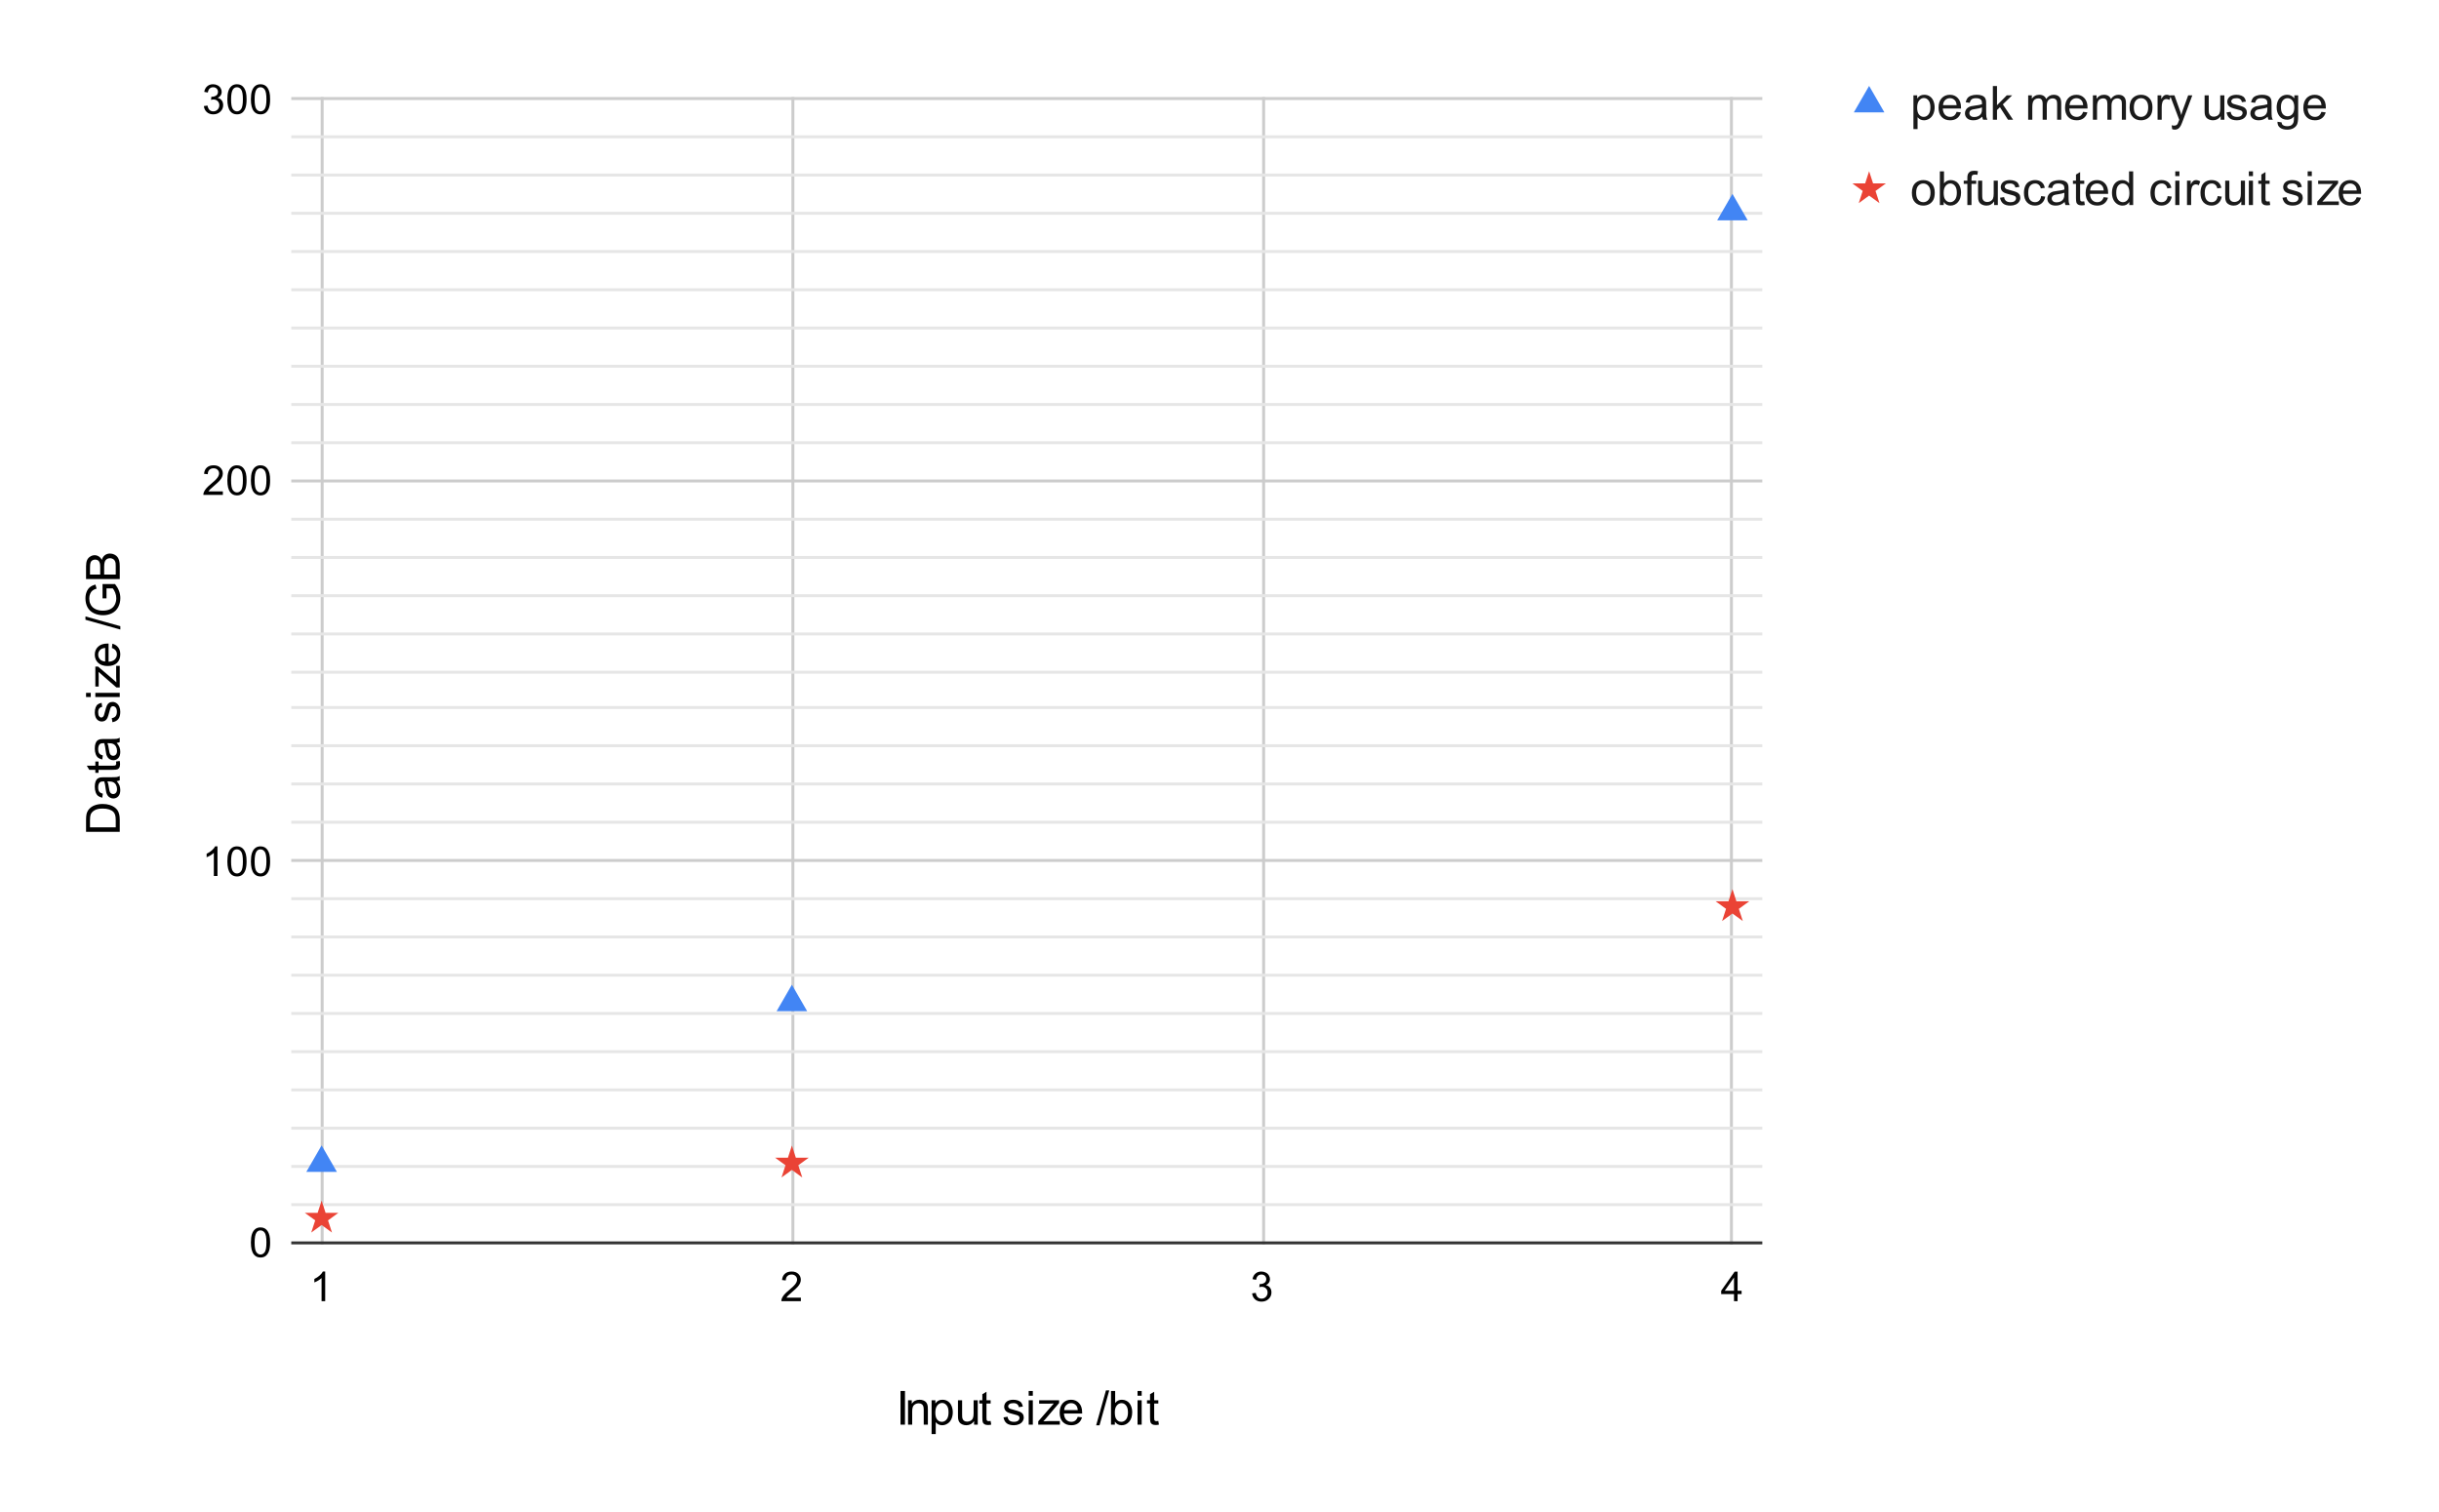 <svg version="1.1" viewBox="0.0 0.0 829.0 514.0" fill="none" stroke="none" stroke-linecap="square" stroke-miterlimit="10" width="829" height="514" xmlns:xlink="http://www.w3.org/1999/xlink" xmlns="http://www.w3.org/2000/svg"><path fill="#ffffff" d="M0 0L829.0 0L829.0 514.0L0 514.0L0 0Z" fill-rule="nonzero"/><path stroke="#cccccc" stroke-width="1.0" stroke-linecap="butt" d="M109.5 33.5L109.5 422.5" fill-rule="nonzero"/><path stroke="#cccccc" stroke-width="1.0" stroke-linecap="butt" d="M269.5 33.5L269.5 422.5" fill-rule="nonzero"/><path stroke="#cccccc" stroke-width="1.0" stroke-linecap="butt" d="M429.5 33.5L429.5 422.5" fill-rule="nonzero"/><path stroke="#cccccc" stroke-width="1.0" stroke-linecap="butt" d="M588.5 33.5L588.5 422.5" fill-rule="nonzero"/><path stroke="#000000" stroke-width="1.0" stroke-linecap="butt" stroke-opacity="0.0" d="M162.5 33.5L162.5 422.5" fill-rule="nonzero"/><path stroke="#000000" stroke-width="1.0" stroke-linecap="butt" stroke-opacity="0.0" d="M215.5 33.5L215.5 422.5" fill-rule="nonzero"/><path stroke="#000000" stroke-width="1.0" stroke-linecap="butt" stroke-opacity="0.0" d="M322.5 33.5L322.5 422.5" fill-rule="nonzero"/><path stroke="#000000" stroke-width="1.0" stroke-linecap="butt" stroke-opacity="0.0" d="M375.5 33.5L375.5 422.5" fill-rule="nonzero"/><path stroke="#000000" stroke-width="1.0" stroke-linecap="butt" stroke-opacity="0.0" d="M482.5 33.5L482.5 422.5" fill-rule="nonzero"/><path stroke="#000000" stroke-width="1.0" stroke-linecap="butt" stroke-opacity="0.0" d="M535.5 33.5L535.5 422.5" fill-rule="nonzero"/><path stroke="#333333" stroke-width="1.0" stroke-linecap="butt" d="M99.5 422.5L598.5 422.5" fill-rule="nonzero"/><path stroke="#cccccc" stroke-width="1.0" stroke-linecap="butt" d="M99.5 292.5L598.5 292.5" fill-rule="nonzero"/><path stroke="#cccccc" stroke-width="1.0" stroke-linecap="butt" d="M99.5 163.5L598.5 163.5" fill-rule="nonzero"/><path stroke="#cccccc" stroke-width="1.0" stroke-linecap="butt" d="M99.5 33.5L598.5 33.5" fill-rule="nonzero"/><path stroke="#e6e6e6" stroke-width="1.0" stroke-linecap="butt" d="M99.5 409.5L598.5 409.5" fill-rule="nonzero"/><path stroke="#e6e6e6" stroke-width="1.0" stroke-linecap="butt" d="M99.5 396.5L598.5 396.5" fill-rule="nonzero"/><path stroke="#e6e6e6" stroke-width="1.0" stroke-linecap="butt" d="M99.5 383.5L598.5 383.5" fill-rule="nonzero"/><path stroke="#e6e6e6" stroke-width="1.0" stroke-linecap="butt" d="M99.5 370.5L598.5 370.5" fill-rule="nonzero"/><path stroke="#e6e6e6" stroke-width="1.0" stroke-linecap="butt" d="M99.5 357.5L598.5 357.5" fill-rule="nonzero"/><path stroke="#e6e6e6" stroke-width="1.0" stroke-linecap="butt" d="M99.5 344.5L598.5 344.5" fill-rule="nonzero"/><path stroke="#e6e6e6" stroke-width="1.0" stroke-linecap="butt" d="M99.5 331.5L598.5 331.5" fill-rule="nonzero"/><path stroke="#e6e6e6" stroke-width="1.0" stroke-linecap="butt" d="M99.5 318.5L598.5 318.5" fill-rule="nonzero"/><path stroke="#e6e6e6" stroke-width="1.0" stroke-linecap="butt" d="M99.5 305.5L598.5 305.5" fill-rule="nonzero"/><path stroke="#e6e6e6" stroke-width="1.0" stroke-linecap="butt" d="M99.5 279.5L598.5 279.5" fill-rule="nonzero"/><path stroke="#e6e6e6" stroke-width="1.0" stroke-linecap="butt" d="M99.5 266.5L598.5 266.5" fill-rule="nonzero"/><path stroke="#e6e6e6" stroke-width="1.0" stroke-linecap="butt" d="M99.5 253.5L598.5 253.5" fill-rule="nonzero"/><path stroke="#e6e6e6" stroke-width="1.0" stroke-linecap="butt" d="M99.5 240.5L598.5 240.5" fill-rule="nonzero"/><path stroke="#e6e6e6" stroke-width="1.0" stroke-linecap="butt" d="M99.5 228.5L598.5 228.5" fill-rule="nonzero"/><path stroke="#e6e6e6" stroke-width="1.0" stroke-linecap="butt" d="M99.5 215.5L598.5 215.5" fill-rule="nonzero"/><path stroke="#e6e6e6" stroke-width="1.0" stroke-linecap="butt" d="M99.5 202.5L598.5 202.5" fill-rule="nonzero"/><path stroke="#e6e6e6" stroke-width="1.0" stroke-linecap="butt" d="M99.5 189.5L598.5 189.5" fill-rule="nonzero"/><path stroke="#e6e6e6" stroke-width="1.0" stroke-linecap="butt" d="M99.5 176.5L598.5 176.5" fill-rule="nonzero"/><path stroke="#e6e6e6" stroke-width="1.0" stroke-linecap="butt" d="M99.5 150.5L598.5 150.5" fill-rule="nonzero"/><path stroke="#e6e6e6" stroke-width="1.0" stroke-linecap="butt" d="M99.5 137.5L598.5 137.5" fill-rule="nonzero"/><path stroke="#e6e6e6" stroke-width="1.0" stroke-linecap="butt" d="M99.5 124.5L598.5 124.5" fill-rule="nonzero"/><path stroke="#e6e6e6" stroke-width="1.0" stroke-linecap="butt" d="M99.5 111.5L598.5 111.5" fill-rule="nonzero"/><path stroke="#e6e6e6" stroke-width="1.0" stroke-linecap="butt" d="M99.5 98.5L598.5 98.5" fill-rule="nonzero"/><path stroke="#e6e6e6" stroke-width="1.0" stroke-linecap="butt" d="M99.5 85.5L598.5 85.5" fill-rule="nonzero"/><path stroke="#e6e6e6" stroke-width="1.0" stroke-linecap="butt" d="M99.5 72.5L598.5 72.5" fill-rule="nonzero"/><path stroke="#e6e6e6" stroke-width="1.0" stroke-linecap="butt" d="M99.5 59.5L598.5 59.5" fill-rule="nonzero"/><path stroke="#e6e6e6" stroke-width="1.0" stroke-linecap="butt" d="M99.5 46.5L598.5 46.5" fill-rule="nonzero"/><clipPath id="id_0"><path d="M99.7 33.7L598.46 33.7L598.46 422.3L99.7 422.3L99.7 33.7Z" clip-rule="nonzero"/></clipPath><path fill="#4285f4" clip-path="url(#id_0)" d="M109.314 389.353L114.511 398.353L104.118 398.353Z" fill-rule="nonzero"/><path fill="#4285f4" clip-path="url(#id_0)" d="M269.158 334.737L274.354 343.737L263.962 343.737Z" fill-rule="nonzero"/><path fill="#4285f4" clip-path="url(#id_0)" d="M588.846 65.904L594.042 74.904L583.649 74.904Z" fill-rule="nonzero"/><path fill="#ea4335" clip-path="url(#id_0)" d="M109.314 408.135L110.662 412.281L115.021 412.281L111.494 414.843L112.841 418.989L109.314 416.427L105.788 418.989L107.135 414.843L103.608 412.281L107.967 412.281Z" fill-rule="nonzero"/><path fill="#ea4335" clip-path="url(#id_0)" d="M269.158 389.405L270.505 393.55L274.865 393.55L271.338 396.113L272.685 400.259L269.158 397.696L265.631 400.259L266.979 396.113L263.452 393.55L267.811 393.55Z" fill-rule="nonzero"/><path fill="#ea4335" clip-path="url(#id_0)" d="M588.846 302.241L590.193 306.387L594.552 306.387L591.025 308.949L592.372 313.095L588.846 310.533L585.319 313.095L586.666 308.949L583.139 306.387L587.499 306.387Z" fill-rule="nonzero"/><path fill="#000000" d="M306.08 484.3L306.08 472.847L307.596 472.847L307.596 484.3L306.08 484.3ZM308.642 484.3L308.642 476.003L309.908 476.003L309.908 477.175Q310.814 475.816 312.549 475.816Q313.299 475.816 313.924 476.081Q314.549 476.347 314.861 476.784Q315.174 477.222 315.299 477.831Q315.377 478.222 315.377 479.191L315.377 484.3L313.971 484.3L313.971 479.253Q313.971 478.394 313.799 477.972Q313.642 477.534 313.221 477.284Q312.814 477.034 312.252 477.034Q311.346 477.034 310.689 477.613Q310.049 478.175 310.049 479.769L310.049 484.3L308.642 484.3ZM316.642 487.488L316.642 476.003L317.924 476.003L317.924 477.081Q318.377 476.441 318.939 476.128Q319.517 475.816 320.33 475.816Q321.392 475.816 322.205 476.363Q323.017 476.909 323.424 477.909Q323.846 478.894 323.846 480.081Q323.846 481.363 323.377 482.378Q322.924 483.394 322.049 483.941Q321.189 484.488 320.221 484.488Q319.517 484.488 318.955 484.191Q318.408 483.894 318.049 483.441L318.049 487.488L316.642 487.488ZM317.908 480.191Q317.908 481.8 318.549 482.566Q319.205 483.331 320.127 483.331Q321.064 483.331 321.736 482.534Q322.408 481.738 322.408 480.081Q322.408 478.488 321.752 477.706Q321.096 476.909 320.189 476.909Q319.299 476.909 318.596 477.753Q317.908 478.597 317.908 480.191ZM331.08 484.3L331.08 483.081Q330.111 484.488 328.439 484.488Q327.705 484.488 327.064 484.206Q326.439 483.925 326.127 483.503Q325.814 483.066 325.689 482.456Q325.611 482.034 325.611 481.144L325.611 476.003L327.017 476.003L327.017 480.597Q327.017 481.706 327.096 482.081Q327.236 482.644 327.658 482.956Q328.096 483.269 328.721 483.269Q329.361 483.269 329.908 482.956Q330.471 482.628 330.689 482.066Q330.924 481.503 330.924 480.441L330.924 476.003L332.33 476.003L332.33 484.3L331.08 484.3ZM336.705 483.034L336.908 484.284Q336.314 484.409 335.846 484.409Q335.08 484.409 334.658 484.175Q334.236 483.925 334.064 483.534Q333.892 483.128 333.892 481.863L333.892 477.097L332.861 477.097L332.861 476.003L333.892 476.003L333.892 473.941L335.299 473.097L335.299 476.003L336.705 476.003L336.705 477.097L335.299 477.097L335.299 481.941Q335.299 482.55 335.361 482.722Q335.439 482.894 335.611 483.003Q335.783 483.097 336.096 483.097Q336.33 483.097 336.705 483.034ZM341.08 481.816L342.471 481.597Q342.58 482.441 343.111 482.894Q343.658 483.331 344.611 483.331Q345.58 483.331 346.049 482.941Q346.517 482.534 346.517 482.003Q346.517 481.534 346.111 481.253Q345.814 481.066 344.674 480.784Q343.127 480.394 342.517 480.113Q341.924 479.816 341.611 479.316Q341.314 478.816 341.314 478.206Q341.314 477.644 341.564 477.175Q341.814 476.706 342.252 476.394Q342.58 476.144 343.142 475.988Q343.721 475.816 344.361 475.816Q345.346 475.816 346.08 476.097Q346.814 476.378 347.158 476.863Q347.517 477.331 347.658 478.144L346.283 478.331Q346.189 477.691 345.736 477.331Q345.283 476.972 344.471 476.972Q343.502 476.972 343.08 477.3Q342.674 477.613 342.674 478.034Q342.674 478.316 342.846 478.534Q343.017 478.753 343.377 478.909Q343.596 478.988 344.627 479.269Q346.111 479.659 346.705 479.925Q347.299 480.175 347.627 480.659Q347.971 481.144 347.971 481.863Q347.971 482.566 347.549 483.191Q347.142 483.8 346.361 484.144Q345.596 484.488 344.627 484.488Q343.002 484.488 342.158 483.816Q341.314 483.144 341.08 481.816ZM349.642 474.456L349.642 472.847L351.049 472.847L351.049 474.456L349.642 474.456ZM349.642 484.3L349.642 476.003L351.049 476.003L351.049 484.3L349.642 484.3ZM352.892 484.3L352.892 483.159L358.174 477.097Q357.283 477.144 356.596 477.144L353.205 477.144L353.205 476.003L359.986 476.003L359.986 476.925L355.502 482.191L354.627 483.159Q355.58 483.081 356.408 483.081L360.236 483.081L360.236 484.3L352.892 484.3ZM366.314 481.628L367.767 481.8Q367.424 483.081 366.486 483.784Q365.564 484.488 364.127 484.488Q362.299 484.488 361.236 483.363Q360.174 482.238 360.174 480.222Q360.174 478.128 361.252 476.972Q362.33 475.816 364.049 475.816Q365.705 475.816 366.752 476.956Q367.814 478.081 367.814 480.128Q367.814 480.253 367.814 480.503L361.627 480.503Q361.705 481.878 362.392 482.613Q363.096 483.331 364.127 483.331Q364.908 483.331 365.455 482.925Q366.002 482.519 366.314 481.628ZM361.705 479.347L366.33 479.347Q366.236 478.3 365.799 477.784Q365.127 476.972 364.064 476.972Q363.096 476.972 362.424 477.628Q361.767 478.269 361.705 479.347ZM372.58 484.503L375.908 472.644L377.033 472.644L373.721 484.503L372.58 484.503ZM378.939 484.3L377.627 484.3L377.627 472.847L379.033 472.847L379.033 476.925Q379.924 475.816 381.314 475.816Q382.08 475.816 382.752 476.128Q383.439 476.425 383.877 476.988Q384.33 477.55 384.58 478.347Q384.83 479.128 384.83 480.019Q384.83 482.159 383.767 483.331Q382.721 484.488 381.236 484.488Q379.767 484.488 378.939 483.253L378.939 484.3ZM378.924 480.081Q378.924 481.581 379.33 482.238Q379.986 483.331 381.127 483.331Q382.049 483.331 382.721 482.534Q383.392 481.722 383.392 480.144Q383.392 478.519 382.736 477.753Q382.096 476.972 381.189 476.972Q380.267 476.972 379.596 477.769Q378.924 478.566 378.924 480.081ZM386.642 474.456L386.642 472.847L388.049 472.847L388.049 474.456L386.642 474.456ZM386.642 484.3L386.642 476.003L388.049 476.003L388.049 484.3L386.642 484.3ZM393.705 483.034L393.908 484.284Q393.314 484.409 392.846 484.409Q392.08 484.409 391.658 484.175Q391.236 483.925 391.064 483.534Q390.892 483.128 390.892 481.863L390.892 477.097L389.861 477.097L389.861 476.003L390.892 476.003L390.892 473.941L392.299 473.097L392.299 476.003L393.705 476.003L393.705 477.097L392.299 477.097L392.299 481.941Q392.299 482.55 392.361 482.722Q392.439 482.894 392.611 483.003Q392.783 483.097 393.096 483.097Q393.33 483.097 393.705 483.034Z" fill-rule="nonzero"/><path fill="#000000" d="M40.7 282.766L29.247 282.766L29.247 278.812Q29.247 277.484 29.403 276.781Q29.637 275.797 30.231 275.094Q30.997 274.188 32.184 273.75Q33.372 273.297 34.903 273.297Q36.216 273.297 37.231 273.609Q38.231 273.906 38.887 274.391Q39.544 274.859 39.934 275.422Q40.309 275.984 40.512 276.797Q40.7 277.594 40.7 278.625L40.7 282.766ZM39.341 281.25L39.341 278.797Q39.341 277.672 39.137 277.031Q38.919 276.375 38.544 276.0Q37.997 275.453 37.091 275.156Q36.184 274.859 34.887 274.859Q33.091 274.859 32.122 275.453Q31.153 276.031 30.825 276.875Q30.591 277.484 30.591 278.844L30.591 281.25L39.341 281.25ZM39.669 265.531Q40.341 266.312 40.622 267.031Q40.887 267.75 40.887 268.578Q40.887 269.953 40.216 270.688Q39.544 271.422 38.512 271.422Q37.903 271.422 37.403 271.141Q36.887 270.859 36.591 270.422Q36.278 269.969 36.122 269.406Q36.012 268.984 35.919 268.156Q35.716 266.453 35.434 265.641Q35.137 265.641 35.059 265.641Q34.2 265.641 33.856 266.031Q33.372 266.578 33.372 267.641Q33.372 268.625 33.731 269.109Q34.075 269.578 34.95 269.797L34.762 271.172Q33.887 270.984 33.341 270.562Q32.794 270.125 32.512 269.312Q32.216 268.5 32.216 267.438Q32.216 266.375 32.466 265.719Q32.716 265.047 33.091 264.734Q33.466 264.422 34.044 264.297Q34.403 264.219 35.341 264.219L37.216 264.219Q39.184 264.219 39.7 264.141Q40.216 264.047 40.7 263.781L40.7 265.25Q40.262 265.469 39.669 265.531ZM36.528 265.641Q36.841 266.406 37.059 267.938Q37.184 268.812 37.341 269.172Q37.497 269.531 37.809 269.734Q38.106 269.922 38.466 269.922Q39.028 269.922 39.403 269.5Q39.778 269.062 39.778 268.25Q39.778 267.438 39.434 266.812Q39.075 266.172 38.45 265.875Q37.981 265.641 37.044 265.641L36.528 265.641ZM39.434 258.875L40.684 258.672Q40.809 259.266 40.809 259.734Q40.809 260.5 40.575 260.922Q40.325 261.344 39.934 261.516Q39.528 261.688 38.262 261.688L33.497 261.688L33.497 262.719L32.403 262.719L32.403 261.688L30.341 261.688L29.497 260.281L32.403 260.281L32.403 258.875L33.497 258.875L33.497 260.281L38.341 260.281Q38.95 260.281 39.122 260.219Q39.294 260.141 39.403 259.969Q39.497 259.797 39.497 259.484Q39.497 259.25 39.434 258.875ZM39.669 252.531Q40.341 253.312 40.622 254.031Q40.887 254.75 40.887 255.578Q40.887 256.953 40.216 257.688Q39.544 258.422 38.512 258.422Q37.903 258.422 37.403 258.141Q36.887 257.859 36.591 257.422Q36.278 256.969 36.122 256.406Q36.012 255.984 35.919 255.156Q35.716 253.453 35.434 252.641Q35.137 252.641 35.059 252.641Q34.2 252.641 33.856 253.031Q33.372 253.578 33.372 254.641Q33.372 255.625 33.731 256.109Q34.075 256.578 34.95 256.797L34.762 258.172Q33.887 257.984 33.341 257.562Q32.794 257.125 32.512 256.312Q32.216 255.5 32.216 254.438Q32.216 253.375 32.466 252.719Q32.716 252.047 33.091 251.734Q33.466 251.422 34.044 251.297Q34.403 251.219 35.341 251.219L37.216 251.219Q39.184 251.219 39.7 251.141Q40.216 251.047 40.7 250.781L40.7 252.25Q40.262 252.469 39.669 252.531ZM36.528 252.641Q36.841 253.406 37.059 254.938Q37.184 255.812 37.341 256.172Q37.497 256.531 37.809 256.734Q38.106 256.922 38.466 256.922Q39.028 256.922 39.403 256.5Q39.778 256.062 39.778 255.25Q39.778 254.438 39.434 253.812Q39.075 253.172 38.45 252.875Q37.981 252.641 37.044 252.641L36.528 252.641ZM38.216 245.5L37.997 244.109Q38.841 244.0 39.294 243.469Q39.731 242.922 39.731 241.969Q39.731 241.0 39.341 240.531Q38.934 240.062 38.403 240.062Q37.934 240.062 37.653 240.469Q37.466 240.766 37.184 241.906Q36.794 243.453 36.512 244.062Q36.216 244.656 35.716 244.969Q35.216 245.266 34.606 245.266Q34.044 245.266 33.575 245.016Q33.106 244.766 32.794 244.328Q32.544 244.0 32.387 243.438Q32.216 242.859 32.216 242.219Q32.216 241.234 32.497 240.5Q32.778 239.766 33.262 239.422Q33.731 239.062 34.544 238.922L34.731 240.297Q34.091 240.391 33.731 240.844Q33.372 241.297 33.372 242.109Q33.372 243.078 33.7 243.5Q34.012 243.906 34.434 243.906Q34.716 243.906 34.934 243.734Q35.153 243.562 35.309 243.203Q35.387 242.984 35.669 241.953Q36.059 240.469 36.325 239.875Q36.575 239.281 37.059 238.953Q37.544 238.609 38.262 238.609Q38.966 238.609 39.591 239.031Q40.2 239.438 40.544 240.219Q40.887 240.984 40.887 241.953Q40.887 243.578 40.216 244.422Q39.544 245.266 38.216 245.5ZM30.856 236.938L29.247 236.938L29.247 235.531L30.856 235.531L30.856 236.938ZM40.7 236.938L32.403 236.938L32.403 235.531L40.7 235.531L40.7 236.938ZM40.7 233.688L39.559 233.688L33.497 228.406Q33.544 229.297 33.544 229.984L33.544 233.375L32.403 233.375L32.403 226.594L33.325 226.594L38.591 231.078L39.559 231.953Q39.481 231.0 39.481 230.172L39.481 226.344L40.7 226.344L40.7 233.688ZM38.028 220.266L38.2 218.812Q39.481 219.156 40.184 220.094Q40.887 221.016 40.887 222.453Q40.887 224.281 39.762 225.344Q38.637 226.406 36.622 226.406Q34.528 226.406 33.372 225.328Q32.216 224.25 32.216 222.531Q32.216 220.875 33.356 219.828Q34.481 218.766 36.528 218.766Q36.653 218.766 36.903 218.766L36.903 224.953Q38.278 224.875 39.012 224.188Q39.731 223.484 39.731 222.453Q39.731 221.672 39.325 221.125Q38.919 220.578 38.028 220.266ZM35.747 224.875L35.747 220.25Q34.7 220.344 34.184 220.781Q33.372 221.453 33.372 222.516Q33.372 223.484 34.028 224.156Q34.669 224.812 35.747 224.875ZM40.903 214.0L29.044 210.672L29.044 209.547L40.903 212.859L40.903 214.0ZM36.2 203.406L34.856 203.406L34.856 198.547L39.106 198.547Q39.997 199.672 40.45 200.859Q40.903 202.047 40.903 203.297Q40.903 204.984 40.184 206.359Q39.45 207.734 38.091 208.438Q36.716 209.141 35.028 209.141Q33.356 209.141 31.903 208.453Q30.45 207.75 29.747 206.438Q29.044 205.125 29.044 203.406Q29.044 202.172 29.45 201.172Q29.856 200.156 30.575 199.594Q31.294 199.016 32.45 198.719L32.825 200.094Q31.95 200.344 31.45 200.734Q30.95 201.109 30.653 201.828Q30.341 202.531 30.341 203.406Q30.341 204.438 30.669 205.203Q30.981 205.953 31.497 206.422Q32.012 206.891 32.622 207.141Q33.684 207.578 34.934 207.578Q36.466 207.578 37.497 207.062Q38.528 206.531 39.028 205.531Q39.528 204.516 39.528 203.375Q39.528 202.391 39.153 201.453Q38.762 200.516 38.341 200.031L36.2 200.031L36.2 203.406ZM40.7 196.828L29.247 196.828L29.247 192.531Q29.247 191.219 29.591 190.422Q29.934 189.625 30.669 189.188Q31.387 188.734 32.169 188.734Q32.903 188.734 33.559 189.141Q34.2 189.531 34.606 190.328Q34.903 189.297 35.637 188.734Q36.372 188.172 37.372 188.172Q38.184 188.172 38.872 188.516Q39.559 188.859 39.934 189.359Q40.309 189.859 40.512 190.609Q40.7 191.359 40.7 192.453L40.7 196.828ZM34.059 195.312L34.059 192.828Q34.059 191.828 33.919 191.391Q33.747 190.812 33.356 190.516Q32.95 190.219 32.356 190.219Q31.778 190.219 31.356 190.5Q30.919 190.766 30.762 191.281Q30.591 191.781 30.591 193.016L30.591 195.312L34.059 195.312ZM39.341 195.312L39.341 192.453Q39.341 191.719 39.294 191.422Q39.2 190.906 38.981 190.562Q38.762 190.203 38.341 189.984Q37.919 189.75 37.372 189.75Q36.731 189.75 36.262 190.078Q35.794 190.406 35.606 190.984Q35.403 191.562 35.403 192.656L35.403 195.312L39.341 195.312Z" fill-rule="nonzero"/><path fill="#000000" d="M85.278 422.363Q85.278 420.581 85.638 419.503Q86.013 418.409 86.731 417.831Q87.45 417.238 88.544 417.238Q89.356 417.238 89.966 417.566Q90.575 417.894 90.966 418.503Q91.372 419.113 91.591 419.988Q91.809 420.863 91.809 422.363Q91.809 424.128 91.45 425.206Q91.091 426.284 90.372 426.878Q89.653 427.472 88.544 427.472Q87.106 427.472 86.278 426.425Q85.278 425.175 85.278 422.363ZM86.544 422.363Q86.544 424.831 87.122 425.644Q87.7 426.456 88.544 426.456Q89.403 426.456 89.981 425.644Q90.559 424.816 90.559 422.363Q90.559 419.878 89.981 419.066Q89.403 418.253 88.528 418.253Q87.684 418.253 87.184 418.972Q86.544 419.894 86.544 422.363Z" fill-rule="nonzero"/><path fill="#000000" d="M73.919 297.767L72.684 297.767L72.684 289.923Q72.247 290.345 71.513 290.782Q70.794 291.204 70.231 291.407L70.231 290.22Q71.263 289.735 72.028 289.048Q72.809 288.36 73.122 287.704L73.919 287.704L73.919 297.767ZM77.278 292.829Q77.278 291.048 77.638 289.97Q78.013 288.876 78.731 288.298Q79.45 287.704 80.544 287.704Q81.356 287.704 81.966 288.032Q82.575 288.36 82.966 288.97Q83.372 289.579 83.591 290.454Q83.809 291.329 83.809 292.829Q83.809 294.595 83.45 295.673Q83.091 296.751 82.372 297.345Q81.653 297.939 80.544 297.939Q79.106 297.939 78.278 296.892Q77.278 295.642 77.278 292.829ZM78.544 292.829Q78.544 295.298 79.122 296.11Q79.7 296.923 80.544 296.923Q81.403 296.923 81.981 296.11Q82.559 295.282 82.559 292.829Q82.559 290.345 81.981 289.532Q81.403 288.72 80.528 288.72Q79.684 288.72 79.184 289.439Q78.544 290.36 78.544 292.829ZM85.278 292.829Q85.278 291.048 85.638 289.97Q86.013 288.876 86.731 288.298Q87.45 287.704 88.544 287.704Q89.356 287.704 89.966 288.032Q90.575 288.36 90.966 288.97Q91.372 289.579 91.591 290.454Q91.809 291.329 91.809 292.829Q91.809 294.595 91.45 295.673Q91.091 296.751 90.372 297.345Q89.653 297.939 88.544 297.939Q87.106 297.939 86.278 296.892Q85.278 295.642 85.278 292.829ZM86.544 292.829Q86.544 295.298 87.122 296.11Q87.7 296.923 88.544 296.923Q89.403 296.923 89.981 296.11Q90.559 295.282 90.559 292.829Q90.559 290.345 89.981 289.532Q89.403 288.72 88.528 288.72Q87.684 288.72 87.184 289.439Q86.544 290.36 86.544 292.829Z" fill-rule="nonzero"/><path fill="#000000" d="M75.747 167.046L75.747 168.233L69.122 168.233Q69.106 167.796 69.263 167.374Q69.528 166.702 70.075 166.046Q70.638 165.39 71.684 164.53Q73.325 163.186 73.888 162.405Q74.466 161.624 74.466 160.921Q74.466 160.186 73.934 159.686Q73.419 159.186 72.591 159.186Q71.7 159.186 71.153 159.718Q70.622 160.249 70.622 161.202L69.356 161.061Q69.481 159.655 70.325 158.921Q71.184 158.171 72.606 158.171Q74.059 158.171 74.888 158.968Q75.731 159.765 75.731 160.952Q75.731 161.561 75.481 162.14Q75.247 162.718 74.669 163.358Q74.106 163.999 72.778 165.124Q71.669 166.046 71.356 166.39Q71.044 166.718 70.841 167.046L75.747 167.046ZM77.278 163.296Q77.278 161.515 77.638 160.436Q78.013 159.343 78.731 158.765Q79.45 158.171 80.544 158.171Q81.356 158.171 81.966 158.499Q82.575 158.827 82.966 159.436Q83.372 160.046 83.591 160.921Q83.809 161.796 83.809 163.296Q83.809 165.061 83.45 166.14Q83.091 167.218 82.372 167.811Q81.653 168.405 80.544 168.405Q79.106 168.405 78.278 167.358Q77.278 166.108 77.278 163.296ZM78.544 163.296Q78.544 165.765 79.122 166.577Q79.7 167.39 80.544 167.39Q81.403 167.39 81.981 166.577Q82.559 165.749 82.559 163.296Q82.559 160.811 81.981 159.999Q81.403 159.186 80.528 159.186Q79.684 159.186 79.184 159.905Q78.544 160.827 78.544 163.296ZM85.278 163.296Q85.278 161.515 85.638 160.436Q86.013 159.343 86.731 158.765Q87.45 158.171 88.544 158.171Q89.356 158.171 89.966 158.499Q90.575 158.827 90.966 159.436Q91.372 160.046 91.591 160.921Q91.809 161.796 91.809 163.296Q91.809 165.061 91.45 166.14Q91.091 167.218 90.372 167.811Q89.653 168.405 88.544 168.405Q87.106 168.405 86.278 167.358Q85.278 166.108 85.278 163.296ZM86.544 163.296Q86.544 165.765 87.122 166.577Q87.7 167.39 88.544 167.39Q89.403 167.39 89.981 166.577Q90.559 165.749 90.559 163.296Q90.559 160.811 89.981 159.999Q89.403 159.186 88.528 159.186Q87.684 159.186 87.184 159.905Q86.544 160.827 86.544 163.296Z" fill-rule="nonzero"/><path fill="#000000" d="M69.294 36.059L70.513 35.888Q70.731 36.934 71.231 37.403Q71.747 37.856 72.481 37.856Q73.356 37.856 73.95 37.263Q74.544 36.653 74.544 35.763Q74.544 34.919 73.981 34.372Q73.434 33.825 72.591 33.825Q72.231 33.825 71.716 33.95L71.856 32.872Q71.981 32.888 72.044 32.888Q72.841 32.888 73.466 32.481Q74.091 32.075 74.091 31.216Q74.091 30.544 73.638 30.106Q73.184 29.653 72.45 29.653Q71.731 29.653 71.247 30.106Q70.778 30.544 70.638 31.45L69.419 31.231Q69.638 29.997 70.434 29.325Q71.231 28.637 72.419 28.637Q73.247 28.637 73.934 28.997Q74.622 29.341 74.981 29.95Q75.356 30.559 75.356 31.247Q75.356 31.887 75.013 32.419Q74.669 32.95 73.981 33.278Q74.872 33.481 75.356 34.122Q75.856 34.763 75.856 35.747Q75.856 37.059 74.888 37.966Q73.934 38.872 72.481 38.872Q71.153 38.872 70.278 38.091Q69.419 37.309 69.294 36.059ZM77.278 33.763Q77.278 31.981 77.638 30.903Q78.013 29.809 78.731 29.231Q79.45 28.637 80.544 28.637Q81.356 28.637 81.966 28.966Q82.575 29.294 82.966 29.903Q83.372 30.512 83.591 31.387Q83.809 32.263 83.809 33.763Q83.809 35.528 83.45 36.606Q83.091 37.684 82.372 38.278Q81.653 38.872 80.544 38.872Q79.106 38.872 78.278 37.825Q77.278 36.575 77.278 33.763ZM78.544 33.763Q78.544 36.231 79.122 37.044Q79.7 37.856 80.544 37.856Q81.403 37.856 81.981 37.044Q82.559 36.216 82.559 33.763Q82.559 31.278 81.981 30.466Q81.403 29.653 80.528 29.653Q79.684 29.653 79.184 30.372Q78.544 31.294 78.544 33.763ZM85.278 33.763Q85.278 31.981 85.638 30.903Q86.013 29.809 86.731 29.231Q87.45 28.637 88.544 28.637Q89.356 28.637 89.966 28.966Q90.575 29.294 90.966 29.903Q91.372 30.512 91.591 31.387Q91.809 32.263 91.809 33.763Q91.809 35.528 91.45 36.606Q91.091 37.684 90.372 38.278Q89.653 38.872 88.544 38.872Q87.106 38.872 86.278 37.825Q85.278 36.575 85.278 33.763ZM86.544 33.763Q86.544 36.231 87.122 37.044Q87.7 37.856 88.544 37.856Q89.403 37.856 89.981 37.044Q90.559 36.216 90.559 33.763Q90.559 31.278 89.981 30.466Q89.403 29.653 88.528 29.653Q87.684 29.653 87.184 30.372Q86.544 31.294 86.544 33.763Z" fill-rule="nonzero"/><path fill="#000000" d="M110.533 442.3L109.299 442.3L109.299 434.456Q108.861 434.878 108.127 435.316Q107.408 435.738 106.846 435.941L106.846 434.753Q107.877 434.269 108.643 433.581Q109.424 432.894 109.736 432.238L110.533 432.238L110.533 442.3Z" fill-rule="nonzero"/><path fill="#000000" d="M272.205 441.113L272.205 442.3L265.58 442.3Q265.564 441.863 265.721 441.441Q265.986 440.769 266.533 440.113Q267.096 439.456 268.143 438.597Q269.783 437.253 270.346 436.472Q270.924 435.691 270.924 434.988Q270.924 434.253 270.393 433.753Q269.877 433.253 269.049 433.253Q268.158 433.253 267.611 433.784Q267.08 434.316 267.08 435.269L265.814 435.128Q265.939 433.722 266.783 432.988Q267.643 432.238 269.064 432.238Q270.518 432.238 271.346 433.034Q272.189 433.831 272.189 435.019Q272.189 435.628 271.939 436.206Q271.705 436.784 271.127 437.425Q270.564 438.066 269.236 439.191Q268.127 440.113 267.814 440.456Q267.502 440.784 267.299 441.113L272.205 441.113Z" fill-rule="nonzero"/><path fill="#000000" d="M425.596 439.659L426.814 439.488Q427.033 440.534 427.533 441.003Q428.049 441.456 428.783 441.456Q429.658 441.456 430.252 440.863Q430.846 440.253 430.846 439.363Q430.846 438.519 430.283 437.972Q429.736 437.425 428.892 437.425Q428.533 437.425 428.017 437.55L428.158 436.472Q428.283 436.488 428.346 436.488Q429.142 436.488 429.767 436.081Q430.392 435.675 430.392 434.816Q430.392 434.144 429.939 433.706Q429.486 433.253 428.752 433.253Q428.033 433.253 427.549 433.706Q427.08 434.144 426.939 435.05L425.721 434.831Q425.939 433.597 426.736 432.925Q427.533 432.238 428.721 432.238Q429.549 432.238 430.236 432.597Q430.924 432.941 431.283 433.55Q431.658 434.159 431.658 434.847Q431.658 435.488 431.314 436.019Q430.971 436.55 430.283 436.878Q431.174 437.081 431.658 437.722Q432.158 438.363 432.158 439.347Q432.158 440.659 431.189 441.566Q430.236 442.472 428.783 442.472Q427.455 442.472 426.58 441.691Q425.721 440.909 425.596 439.659Z" fill-rule="nonzero"/><path fill="#000000" d="M589.377 442.3L589.377 439.894L585.017 439.894L585.017 438.769L589.596 432.284L590.596 432.284L590.596 438.769L591.955 438.769L591.955 439.894L590.596 439.894L590.596 442.3L589.377 442.3ZM589.377 438.769L589.377 434.253L586.236 438.769L589.377 438.769Z" fill-rule="nonzero"/><path fill="#4285f4" d="M635.3 29.2L640.496 38.2L630.104 38.2Z" fill-rule="nonzero"/><path fill="#1a1a1a" d="M650.362 43.888L650.362 32.403L651.644 32.403L651.644 33.481Q652.097 32.841 652.659 32.528Q653.237 32.216 654.05 32.216Q655.112 32.216 655.925 32.763Q656.737 33.309 657.144 34.309Q657.566 35.294 657.566 36.481Q657.566 37.763 657.097 38.778Q656.644 39.794 655.769 40.341Q654.909 40.888 653.941 40.888Q653.237 40.888 652.675 40.591Q652.128 40.294 651.769 39.841L651.769 43.888L650.362 43.888ZM651.628 36.591Q651.628 38.2 652.269 38.966Q652.925 39.731 653.847 39.731Q654.784 39.731 655.456 38.934Q656.128 38.138 656.128 36.481Q656.128 34.888 655.472 34.106Q654.816 33.309 653.909 33.309Q653.019 33.309 652.316 34.153Q651.628 34.997 651.628 36.591ZM665.034 38.028L666.487 38.2Q666.144 39.481 665.206 40.184Q664.284 40.888 662.847 40.888Q661.019 40.888 659.956 39.763Q658.894 38.638 658.894 36.622Q658.894 34.528 659.972 33.372Q661.05 32.216 662.769 32.216Q664.425 32.216 665.472 33.356Q666.534 34.481 666.534 36.528Q666.534 36.653 666.534 36.903L660.347 36.903Q660.425 38.278 661.112 39.013Q661.816 39.731 662.847 39.731Q663.628 39.731 664.175 39.325Q664.722 38.919 665.034 38.028ZM660.425 35.747L665.05 35.747Q664.956 34.7 664.519 34.184Q663.847 33.372 662.784 33.372Q661.816 33.372 661.144 34.028Q660.487 34.669 660.425 35.747ZM673.769 39.669Q672.987 40.341 672.269 40.622Q671.55 40.888 670.722 40.888Q669.347 40.888 668.612 40.216Q667.878 39.544 667.878 38.513Q667.878 37.903 668.159 37.403Q668.441 36.888 668.878 36.591Q669.331 36.278 669.894 36.122Q670.316 36.013 671.144 35.919Q672.847 35.716 673.659 35.434Q673.659 35.138 673.659 35.059Q673.659 34.2 673.269 33.856Q672.722 33.372 671.659 33.372Q670.675 33.372 670.191 33.731Q669.722 34.075 669.503 34.95L668.128 34.763Q668.316 33.888 668.737 33.341Q669.175 32.794 669.987 32.513Q670.8 32.216 671.862 32.216Q672.925 32.216 673.581 32.466Q674.253 32.716 674.566 33.091Q674.878 33.466 675.003 34.044Q675.081 34.403 675.081 35.341L675.081 37.216Q675.081 39.184 675.159 39.7Q675.253 40.216 675.519 40.7L674.05 40.7Q673.831 40.263 673.769 39.669ZM673.659 36.528Q672.894 36.841 671.362 37.059Q670.487 37.184 670.128 37.341Q669.769 37.497 669.566 37.809Q669.378 38.106 669.378 38.466Q669.378 39.028 669.8 39.403Q670.237 39.778 671.05 39.778Q671.862 39.778 672.487 39.434Q673.128 39.075 673.425 38.45Q673.659 37.981 673.659 37.044L673.659 36.528ZM677.362 40.7L677.362 29.247L678.769 29.247L678.769 35.778L682.097 32.403L683.925 32.403L680.753 35.481L684.237 40.7L682.503 40.7L679.769 36.45L678.769 37.403L678.769 40.7L677.362 40.7ZM689.362 40.7L689.362 32.403L690.612 32.403L690.612 33.559Q691.003 32.95 691.644 32.591Q692.3 32.216 693.128 32.216Q694.05 32.216 694.644 32.606Q695.237 32.981 695.472 33.669Q696.456 32.216 698.034 32.216Q699.269 32.216 699.925 32.903Q700.597 33.575 700.597 34.997L700.597 40.7L699.206 40.7L699.206 35.466Q699.206 34.622 699.066 34.263Q698.925 33.888 698.566 33.669Q698.206 33.434 697.722 33.434Q696.847 33.434 696.269 34.013Q695.691 34.591 695.691 35.872L695.691 40.7L694.284 40.7L694.284 35.309Q694.284 34.372 693.941 33.903Q693.597 33.434 692.816 33.434Q692.222 33.434 691.722 33.747Q691.222 34.059 690.987 34.669Q690.769 35.263 690.769 36.388L690.769 40.7L689.362 40.7ZM708.034 38.028L709.487 38.2Q709.144 39.481 708.206 40.184Q707.284 40.888 705.847 40.888Q704.019 40.888 702.956 39.763Q701.894 38.638 701.894 36.622Q701.894 34.528 702.972 33.372Q704.05 32.216 705.769 32.216Q707.425 32.216 708.472 33.356Q709.534 34.481 709.534 36.528Q709.534 36.653 709.534 36.903L703.347 36.903Q703.425 38.278 704.112 39.013Q704.816 39.731 705.847 39.731Q706.628 39.731 707.175 39.325Q707.722 38.919 708.034 38.028ZM703.425 35.747L708.05 35.747Q707.956 34.7 707.519 34.184Q706.847 33.372 705.784 33.372Q704.816 33.372 704.144 34.028Q703.487 34.669 703.425 35.747ZM711.362 40.7L711.362 32.403L712.612 32.403L712.612 33.559Q713.003 32.95 713.644 32.591Q714.3 32.216 715.128 32.216Q716.05 32.216 716.644 32.606Q717.237 32.981 717.472 33.669Q718.456 32.216 720.034 32.216Q721.269 32.216 721.925 32.903Q722.597 33.575 722.597 34.997L722.597 40.7L721.206 40.7L721.206 35.466Q721.206 34.622 721.066 34.263Q720.925 33.888 720.566 33.669Q720.206 33.434 719.722 33.434Q718.847 33.434 718.269 34.013Q717.691 34.591 717.691 35.872L717.691 40.7L716.284 40.7L716.284 35.309Q716.284 34.372 715.941 33.903Q715.597 33.434 714.816 33.434Q714.222 33.434 713.722 33.747Q713.222 34.059 712.987 34.669Q712.769 35.263 712.769 36.388L712.769 40.7L711.362 40.7ZM723.831 36.544Q723.831 34.247 725.112 33.138Q726.191 32.216 727.722 32.216Q729.441 32.216 730.519 33.341Q731.612 34.45 731.612 36.434Q731.612 38.028 731.128 38.95Q730.644 39.872 729.722 40.388Q728.816 40.888 727.722 40.888Q725.987 40.888 724.909 39.778Q723.831 38.653 723.831 36.544ZM725.284 36.544Q725.284 38.138 725.972 38.934Q726.675 39.731 727.722 39.731Q728.769 39.731 729.456 38.934Q730.159 38.138 730.159 36.497Q730.159 34.966 729.456 34.169Q728.769 33.372 727.722 33.372Q726.675 33.372 725.972 34.169Q725.284 34.95 725.284 36.544ZM733.347 40.7L733.347 32.403L734.612 32.403L734.612 33.653Q735.097 32.778 735.503 32.497Q735.909 32.216 736.409 32.216Q737.112 32.216 737.847 32.669L737.362 33.966Q736.847 33.669 736.331 33.669Q735.878 33.669 735.503 33.95Q735.144 34.216 734.987 34.716Q734.753 35.466 734.753 36.356L734.753 40.7L733.347 40.7ZM738.3 43.903L738.144 42.575Q738.597 42.7 738.941 42.7Q739.409 42.7 739.691 42.544Q739.972 42.388 740.159 42.106Q740.284 41.903 740.581 41.059Q740.628 40.95 740.706 40.716L737.566 32.403L739.081 32.403L740.8 37.2Q741.144 38.122 741.409 39.122Q741.644 38.153 741.987 37.231L743.753 32.403L745.159 32.403L742.003 40.841Q741.503 42.216 741.222 42.731Q740.847 43.419 740.362 43.747Q739.878 44.075 739.206 44.075Q738.8 44.075 738.3 43.903ZM754.8 40.7L754.8 39.481Q753.831 40.888 752.159 40.888Q751.425 40.888 750.784 40.606Q750.159 40.325 749.847 39.903Q749.534 39.466 749.409 38.856Q749.331 38.434 749.331 37.544L749.331 32.403L750.737 32.403L750.737 36.997Q750.737 38.106 750.816 38.481Q750.956 39.044 751.378 39.356Q751.816 39.669 752.441 39.669Q753.081 39.669 753.628 39.356Q754.191 39.028 754.409 38.466Q754.644 37.903 754.644 36.841L754.644 32.403L756.05 32.403L756.05 40.7L754.8 40.7ZM756.8 38.216L758.191 37.997Q758.3 38.841 758.831 39.294Q759.378 39.731 760.331 39.731Q761.3 39.731 761.769 39.341Q762.237 38.934 762.237 38.403Q762.237 37.934 761.831 37.653Q761.534 37.466 760.394 37.184Q758.847 36.794 758.237 36.513Q757.644 36.216 757.331 35.716Q757.034 35.216 757.034 34.606Q757.034 34.044 757.284 33.575Q757.534 33.106 757.972 32.794Q758.3 32.544 758.862 32.388Q759.441 32.216 760.081 32.216Q761.066 32.216 761.8 32.497Q762.534 32.778 762.878 33.263Q763.237 33.731 763.378 34.544L762.003 34.731Q761.909 34.091 761.456 33.731Q761.003 33.372 760.191 33.372Q759.222 33.372 758.8 33.7Q758.394 34.013 758.394 34.434Q758.394 34.716 758.566 34.934Q758.737 35.153 759.097 35.309Q759.316 35.388 760.347 35.669Q761.831 36.059 762.425 36.325Q763.019 36.575 763.347 37.059Q763.691 37.544 763.691 38.263Q763.691 38.966 763.269 39.591Q762.862 40.2 762.081 40.544Q761.316 40.888 760.347 40.888Q758.722 40.888 757.878 40.216Q757.034 39.544 756.8 38.216ZM770.769 39.669Q769.987 40.341 769.269 40.622Q768.55 40.888 767.722 40.888Q766.347 40.888 765.612 40.216Q764.878 39.544 764.878 38.513Q764.878 37.903 765.159 37.403Q765.441 36.888 765.878 36.591Q766.331 36.278 766.894 36.122Q767.316 36.013 768.144 35.919Q769.847 35.716 770.659 35.434Q770.659 35.138 770.659 35.059Q770.659 34.2 770.269 33.856Q769.722 33.372 768.659 33.372Q767.675 33.372 767.191 33.731Q766.722 34.075 766.503 34.95L765.128 34.763Q765.316 33.888 765.737 33.341Q766.175 32.794 766.987 32.513Q767.8 32.216 768.862 32.216Q769.925 32.216 770.581 32.466Q771.253 32.716 771.566 33.091Q771.878 33.466 772.003 34.044Q772.081 34.403 772.081 35.341L772.081 37.216Q772.081 39.184 772.159 39.7Q772.253 40.216 772.519 40.7L771.05 40.7Q770.831 40.263 770.769 39.669ZM770.659 36.528Q769.894 36.841 768.362 37.059Q767.487 37.184 767.128 37.341Q766.769 37.497 766.566 37.809Q766.378 38.106 766.378 38.466Q766.378 39.028 766.8 39.403Q767.237 39.778 768.05 39.778Q768.862 39.778 769.487 39.434Q770.128 39.075 770.425 38.45Q770.659 37.981 770.659 37.044L770.659 36.528ZM774.097 41.388L775.472 41.591Q775.55 42.231 775.941 42.513Q776.472 42.903 777.378 42.903Q778.347 42.903 778.878 42.513Q779.409 42.122 779.597 41.419Q779.706 40.997 779.706 39.606Q778.784 40.7 777.409 40.7Q775.691 40.7 774.753 39.466Q773.816 38.231 773.816 36.497Q773.816 35.309 774.237 34.309Q774.675 33.309 775.487 32.763Q776.316 32.216 777.409 32.216Q778.878 32.216 779.831 33.403L779.831 32.403L781.128 32.403L781.128 39.575Q781.128 41.513 780.737 42.325Q780.347 43.138 779.487 43.606Q778.628 44.075 777.378 44.075Q775.894 44.075 774.972 43.403Q774.066 42.731 774.097 41.388ZM775.269 36.403Q775.269 38.028 775.909 38.778Q776.566 39.528 777.534 39.528Q778.503 39.528 779.159 38.794Q779.816 38.044 779.816 36.45Q779.816 34.919 779.144 34.153Q778.472 33.372 777.519 33.372Q776.581 33.372 775.925 34.138Q775.269 34.903 775.269 36.403ZM789.034 38.028L790.487 38.2Q790.144 39.481 789.206 40.184Q788.284 40.888 786.847 40.888Q785.019 40.888 783.956 39.763Q782.894 38.638 782.894 36.622Q782.894 34.528 783.972 33.372Q785.05 32.216 786.769 32.216Q788.425 32.216 789.472 33.356Q790.534 34.481 790.534 36.528Q790.534 36.653 790.534 36.903L784.347 36.903Q784.425 38.278 785.112 39.013Q785.816 39.731 786.847 39.731Q787.628 39.731 788.175 39.325Q788.722 38.919 789.034 38.028ZM784.425 35.747L789.05 35.747Q788.956 34.7 788.519 34.184Q787.847 33.372 786.784 33.372Q785.816 33.372 785.144 34.028Q784.487 34.669 784.425 35.747Z" fill-rule="nonzero"/><path fill="#ea4335" d="M635.3 58.2L636.647 62.346L641.006 62.346L637.48 64.908L638.827 69.054L635.3 66.492L631.773 69.054L633.12 64.908L629.594 62.346L633.953 62.346Z" fill-rule="nonzero"/><path fill="#1a1a1a" d="M649.831 65.544Q649.831 63.247 651.112 62.137Q652.191 61.216 653.722 61.216Q655.441 61.216 656.519 62.341Q657.612 63.45 657.612 65.434Q657.612 67.028 657.128 67.95Q656.644 68.872 655.722 69.388Q654.816 69.888 653.722 69.888Q651.987 69.888 650.909 68.778Q649.831 67.653 649.831 65.544ZM651.284 65.544Q651.284 67.138 651.972 67.934Q652.675 68.731 653.722 68.731Q654.769 68.731 655.456 67.934Q656.159 67.138 656.159 65.497Q656.159 63.966 655.456 63.169Q654.769 62.372 653.722 62.372Q652.675 62.372 651.972 63.169Q651.284 63.95 651.284 65.544ZM660.659 69.7L659.347 69.7L659.347 58.247L660.753 58.247L660.753 62.325Q661.644 61.216 663.034 61.216Q663.8 61.216 664.472 61.528Q665.159 61.825 665.597 62.387Q666.05 62.95 666.3 63.747Q666.55 64.528 666.55 65.419Q666.55 67.559 665.487 68.731Q664.441 69.888 662.956 69.888Q661.487 69.888 660.659 68.653L660.659 69.7ZM660.644 65.481Q660.644 66.981 661.05 67.638Q661.706 68.731 662.847 68.731Q663.769 68.731 664.441 67.934Q665.112 67.122 665.112 65.544Q665.112 63.919 664.456 63.153Q663.816 62.372 662.909 62.372Q661.987 62.372 661.316 63.169Q660.644 63.966 660.644 65.481ZM668.691 69.7L668.691 62.497L667.456 62.497L667.456 61.403L668.691 61.403L668.691 60.512Q668.691 59.684 668.847 59.278Q669.05 58.731 669.55 58.387Q670.066 58.044 670.987 58.044Q671.581 58.044 672.3 58.184L672.097 59.419Q671.659 59.341 671.269 59.341Q670.628 59.341 670.362 59.622Q670.097 59.887 670.097 60.637L670.097 61.403L671.706 61.403L671.706 62.497L670.097 62.497L670.097 69.7L668.691 69.7ZM677.8 69.7L677.8 68.481Q676.831 69.888 675.159 69.888Q674.425 69.888 673.784 69.606Q673.159 69.325 672.847 68.903Q672.534 68.466 672.409 67.856Q672.331 67.434 672.331 66.544L672.331 61.403L673.737 61.403L673.737 65.997Q673.737 67.106 673.816 67.481Q673.956 68.044 674.378 68.356Q674.816 68.669 675.441 68.669Q676.081 68.669 676.628 68.356Q677.191 68.028 677.409 67.466Q677.644 66.903 677.644 65.841L677.644 61.403L679.05 61.403L679.05 69.7L677.8 69.7ZM679.8 67.216L681.191 66.997Q681.3 67.841 681.831 68.294Q682.378 68.731 683.331 68.731Q684.3 68.731 684.769 68.341Q685.237 67.934 685.237 67.403Q685.237 66.934 684.831 66.653Q684.534 66.466 683.394 66.184Q681.847 65.794 681.237 65.513Q680.644 65.216 680.331 64.716Q680.034 64.216 680.034 63.606Q680.034 63.044 680.284 62.575Q680.534 62.106 680.972 61.794Q681.3 61.544 681.862 61.387Q682.441 61.216 683.081 61.216Q684.066 61.216 684.8 61.497Q685.534 61.778 685.878 62.262Q686.237 62.731 686.378 63.544L685.003 63.731Q684.909 63.091 684.456 62.731Q684.003 62.372 683.191 62.372Q682.222 62.372 681.8 62.7Q681.394 63.012 681.394 63.434Q681.394 63.716 681.566 63.934Q681.737 64.153 682.097 64.309Q682.316 64.388 683.347 64.669Q684.831 65.059 685.425 65.325Q686.019 65.575 686.347 66.059Q686.691 66.544 686.691 67.263Q686.691 67.966 686.269 68.591Q685.862 69.2 685.081 69.544Q684.316 69.888 683.347 69.888Q681.722 69.888 680.878 69.216Q680.034 68.544 679.8 67.216ZM693.769 66.653L695.159 66.841Q694.925 68.263 693.987 69.075Q693.066 69.888 691.706 69.888Q690.003 69.888 688.956 68.778Q687.925 67.653 687.925 65.575Q687.925 64.231 688.362 63.231Q688.816 62.216 689.722 61.716Q690.644 61.216 691.706 61.216Q693.066 61.216 693.925 61.903Q694.784 62.575 695.019 63.841L693.659 64.044Q693.456 63.216 692.956 62.794Q692.472 62.372 691.769 62.372Q690.706 62.372 690.034 63.137Q689.378 63.887 689.378 65.544Q689.378 67.216 690.019 67.981Q690.659 68.731 691.691 68.731Q692.519 68.731 693.066 68.231Q693.628 67.716 693.769 66.653ZM701.769 68.669Q700.987 69.341 700.269 69.622Q699.55 69.888 698.722 69.888Q697.347 69.888 696.612 69.216Q695.878 68.544 695.878 67.513Q695.878 66.903 696.159 66.403Q696.441 65.888 696.878 65.591Q697.331 65.278 697.894 65.122Q698.316 65.013 699.144 64.919Q700.847 64.716 701.659 64.434Q701.659 64.138 701.659 64.059Q701.659 63.2 701.269 62.856Q700.722 62.372 699.659 62.372Q698.675 62.372 698.191 62.731Q697.722 63.075 697.503 63.95L696.128 63.762Q696.316 62.887 696.737 62.341Q697.175 61.794 697.987 61.512Q698.8 61.216 699.862 61.216Q700.925 61.216 701.581 61.466Q702.253 61.716 702.566 62.091Q702.878 62.466 703.003 63.044Q703.081 63.403 703.081 64.341L703.081 66.216Q703.081 68.184 703.159 68.7Q703.253 69.216 703.519 69.7L702.05 69.7Q701.831 69.263 701.769 68.669ZM701.659 65.528Q700.894 65.841 699.362 66.059Q698.487 66.184 698.128 66.341Q697.769 66.497 697.566 66.809Q697.378 67.106 697.378 67.466Q697.378 68.028 697.8 68.403Q698.237 68.778 699.05 68.778Q699.862 68.778 700.487 68.434Q701.128 68.075 701.425 67.45Q701.659 66.981 701.659 66.044L701.659 65.528ZM708.425 68.434L708.628 69.684Q708.034 69.809 707.566 69.809Q706.8 69.809 706.378 69.575Q705.956 69.325 705.784 68.934Q705.612 68.528 705.612 67.263L705.612 62.497L704.581 62.497L704.581 61.403L705.612 61.403L705.612 59.341L707.019 58.497L707.019 61.403L708.425 61.403L708.425 62.497L707.019 62.497L707.019 67.341Q707.019 67.95 707.081 68.122Q707.159 68.294 707.331 68.403Q707.503 68.497 707.816 68.497Q708.05 68.497 708.425 68.434ZM715.034 67.028L716.487 67.2Q716.144 68.481 715.206 69.184Q714.284 69.888 712.847 69.888Q711.019 69.888 709.956 68.763Q708.894 67.638 708.894 65.622Q708.894 63.528 709.972 62.372Q711.05 61.216 712.769 61.216Q714.425 61.216 715.472 62.356Q716.534 63.481 716.534 65.528Q716.534 65.653 716.534 65.903L710.347 65.903Q710.425 67.278 711.112 68.013Q711.816 68.731 712.847 68.731Q713.628 68.731 714.175 68.325Q714.722 67.919 715.034 67.028ZM710.425 64.747L715.05 64.747Q714.956 63.7 714.519 63.184Q713.847 62.372 712.784 62.372Q711.816 62.372 711.144 63.028Q710.487 63.669 710.425 64.747ZM723.737 69.7L723.737 68.653Q722.956 69.888 721.425 69.888Q720.425 69.888 719.597 69.341Q718.769 68.794 718.3 67.809Q717.847 66.825 717.847 65.559Q717.847 64.309 718.253 63.309Q718.675 62.294 719.503 61.762Q720.331 61.216 721.362 61.216Q722.112 61.216 722.691 61.528Q723.284 61.841 723.644 62.356L723.644 58.247L725.05 58.247L725.05 69.7L723.737 69.7ZM719.3 65.559Q719.3 67.153 719.972 67.95Q720.644 68.731 721.55 68.731Q722.472 68.731 723.112 67.981Q723.769 67.216 723.769 65.669Q723.769 63.966 723.112 63.169Q722.456 62.372 721.487 62.372Q720.55 62.372 719.925 63.137Q719.3 63.903 719.3 65.559ZM736.769 66.653L738.159 66.841Q737.925 68.263 736.987 69.075Q736.066 69.888 734.706 69.888Q733.003 69.888 731.956 68.778Q730.925 67.653 730.925 65.575Q730.925 64.231 731.362 63.231Q731.816 62.216 732.722 61.716Q733.644 61.216 734.706 61.216Q736.066 61.216 736.925 61.903Q737.784 62.575 738.019 63.841L736.659 64.044Q736.456 63.216 735.956 62.794Q735.472 62.372 734.769 62.372Q733.706 62.372 733.034 63.137Q732.378 63.887 732.378 65.544Q732.378 67.216 733.019 67.981Q733.659 68.731 734.691 68.731Q735.519 68.731 736.066 68.231Q736.628 67.716 736.769 66.653ZM739.362 59.856L739.362 58.247L740.769 58.247L740.769 59.856L739.362 59.856ZM739.362 69.7L739.362 61.403L740.769 61.403L740.769 69.7L739.362 69.7ZM743.347 69.7L743.347 61.403L744.612 61.403L744.612 62.653Q745.097 61.778 745.503 61.497Q745.909 61.216 746.409 61.216Q747.112 61.216 747.847 61.669L747.362 62.966Q746.847 62.669 746.331 62.669Q745.878 62.669 745.503 62.95Q745.144 63.216 744.987 63.716Q744.753 64.466 744.753 65.356L744.753 69.7L743.347 69.7ZM753.769 66.653L755.159 66.841Q754.925 68.263 753.987 69.075Q753.066 69.888 751.706 69.888Q750.003 69.888 748.956 68.778Q747.925 67.653 747.925 65.575Q747.925 64.231 748.362 63.231Q748.816 62.216 749.722 61.716Q750.644 61.216 751.706 61.216Q753.066 61.216 753.925 61.903Q754.784 62.575 755.019 63.841L753.659 64.044Q753.456 63.216 752.956 62.794Q752.472 62.372 751.769 62.372Q750.706 62.372 750.034 63.137Q749.378 63.887 749.378 65.544Q749.378 67.216 750.019 67.981Q750.659 68.731 751.691 68.731Q752.519 68.731 753.066 68.231Q753.628 67.716 753.769 66.653ZM761.8 69.7L761.8 68.481Q760.831 69.888 759.159 69.888Q758.425 69.888 757.784 69.606Q757.159 69.325 756.847 68.903Q756.534 68.466 756.409 67.856Q756.331 67.434 756.331 66.544L756.331 61.403L757.737 61.403L757.737 65.997Q757.737 67.106 757.816 67.481Q757.956 68.044 758.378 68.356Q758.816 68.669 759.441 68.669Q760.081 68.669 760.628 68.356Q761.191 68.028 761.409 67.466Q761.644 66.903 761.644 65.841L761.644 61.403L763.05 61.403L763.05 69.7L761.8 69.7ZM764.362 59.856L764.362 58.247L765.769 58.247L765.769 59.856L764.362 59.856ZM764.362 69.7L764.362 61.403L765.769 61.403L765.769 69.7L764.362 69.7ZM771.425 68.434L771.628 69.684Q771.034 69.809 770.566 69.809Q769.8 69.809 769.378 69.575Q768.956 69.325 768.784 68.934Q768.612 68.528 768.612 67.263L768.612 62.497L767.581 62.497L767.581 61.403L768.612 61.403L768.612 59.341L770.019 58.497L770.019 61.403L771.425 61.403L771.425 62.497L770.019 62.497L770.019 67.341Q770.019 67.95 770.081 68.122Q770.159 68.294 770.331 68.403Q770.503 68.497 770.816 68.497Q771.05 68.497 771.425 68.434ZM775.8 67.216L777.191 66.997Q777.3 67.841 777.831 68.294Q778.378 68.731 779.331 68.731Q780.3 68.731 780.769 68.341Q781.237 67.934 781.237 67.403Q781.237 66.934 780.831 66.653Q780.534 66.466 779.394 66.184Q777.847 65.794 777.237 65.513Q776.644 65.216 776.331 64.716Q776.034 64.216 776.034 63.606Q776.034 63.044 776.284 62.575Q776.534 62.106 776.972 61.794Q777.3 61.544 777.862 61.387Q778.441 61.216 779.081 61.216Q780.066 61.216 780.8 61.497Q781.534 61.778 781.878 62.262Q782.237 62.731 782.378 63.544L781.003 63.731Q780.909 63.091 780.456 62.731Q780.003 62.372 779.191 62.372Q778.222 62.372 777.8 62.7Q777.394 63.012 777.394 63.434Q777.394 63.716 777.566 63.934Q777.737 64.153 778.097 64.309Q778.316 64.388 779.347 64.669Q780.831 65.059 781.425 65.325Q782.019 65.575 782.347 66.059Q782.691 66.544 782.691 67.263Q782.691 67.966 782.269 68.591Q781.862 69.2 781.081 69.544Q780.316 69.888 779.347 69.888Q777.722 69.888 776.878 69.216Q776.034 68.544 775.8 67.216ZM784.362 59.856L784.362 58.247L785.769 58.247L785.769 59.856L784.362 59.856ZM784.362 69.7L784.362 61.403L785.769 61.403L785.769 69.7L784.362 69.7ZM787.612 69.7L787.612 68.559L792.894 62.497Q792.003 62.544 791.316 62.544L787.925 62.544L787.925 61.403L794.706 61.403L794.706 62.325L790.222 67.591L789.347 68.559Q790.3 68.481 791.128 68.481L794.956 68.481L794.956 69.7L787.612 69.7ZM801.034 67.028L802.487 67.2Q802.144 68.481 801.206 69.184Q800.284 69.888 798.847 69.888Q797.019 69.888 795.956 68.763Q794.894 67.638 794.894 65.622Q794.894 63.528 795.972 62.372Q797.05 61.216 798.769 61.216Q800.425 61.216 801.472 62.356Q802.534 63.481 802.534 65.528Q802.534 65.653 802.534 65.903L796.347 65.903Q796.425 67.278 797.112 68.013Q797.816 68.731 798.847 68.731Q799.628 68.731 800.175 68.325Q800.722 67.919 801.034 67.028ZM796.425 64.747L801.05 64.747Q800.956 63.7 800.519 63.184Q799.847 62.372 798.784 62.372Q797.816 62.372 797.144 63.028Q796.487 63.669 796.425 64.747Z" fill-rule="nonzero"/></svg>